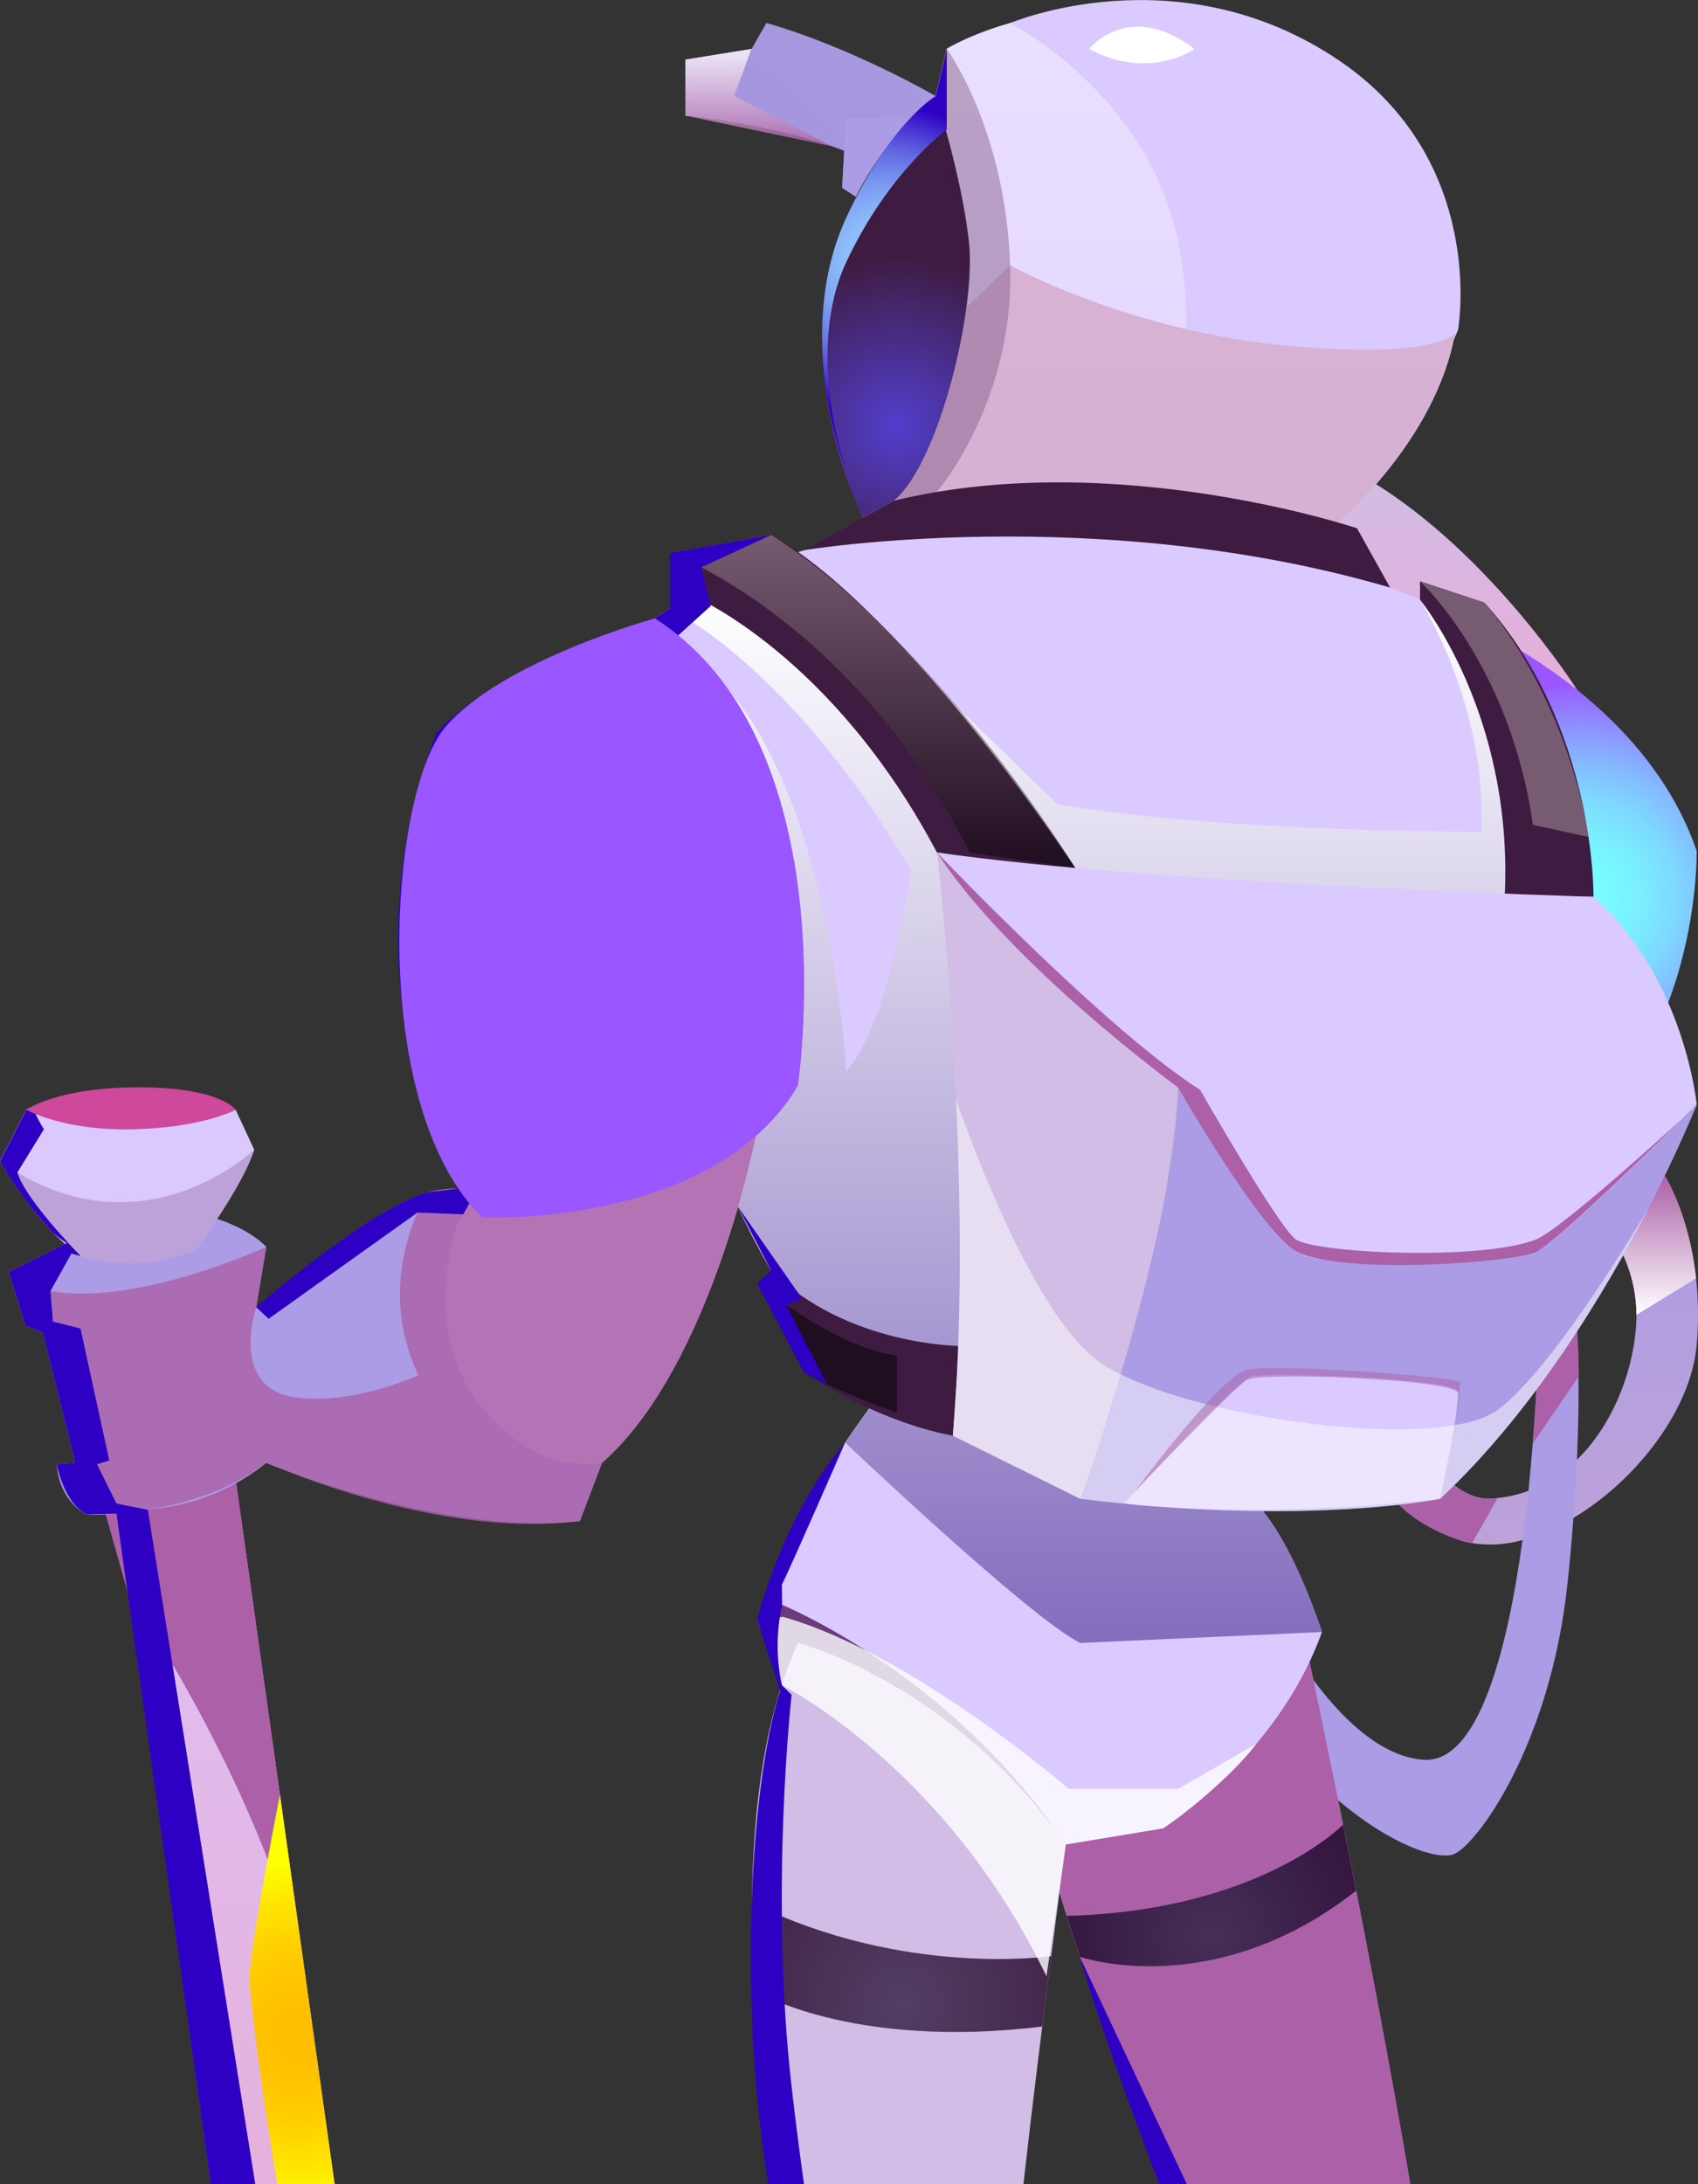<svg width="476" height="612" viewBox="0 0 476 612" fill="none" xmlns="http://www.w3.org/2000/svg">
<rect x="0" y="0" width="476" height="612" fill="#333333" stroke="none"/>
<g clip-path="url(#clip0_2_13)">
<path fill-rule="evenodd" clip-rule="evenodd" d="M262.324 26.942C262.324 26.942 238.65 13.191 214.851 6.447L210.681 13.713L192.166 16.694V32.405C192.166 32.405 218.508 34.999 236.621 42.258L236.101 52.64L247.741 60.16L262.324 26.942Z" fill="url(#paint0_linear_2_13)"/>
<path fill-rule="evenodd" clip-rule="evenodd" d="M255.389 33.299H237.253L236.064 52.625L239.921 55.114L255.389 33.299Z" fill="url(#paint1_linear_2_13)"/>
<path style="mix-blend-mode:multiply" opacity="0.8" fill-rule="evenodd" clip-rule="evenodd" d="M210.644 13.713L205.79 26.942L233.343 41.028L192.129 32.39V16.694L210.644 13.713Z" fill="url(#paint2_linear_2_13)"/>
<path fill-rule="evenodd" clip-rule="evenodd" d="M408.615 431.35C409.934 431.823 411.296 432.167 412.681 432.378C417.408 433.119 422.239 432.821 426.84 431.506C431.872 430.127 436.68 428.031 441.118 425.283C458.622 414.849 474.023 395.054 475.636 376.877C476.192 370.651 476.13 364.384 475.45 358.17C473.465 339.933 466.665 329.41 466.665 329.41L446.708 339.747C450.494 343.498 453.506 347.959 455.572 352.878C457.638 357.796 458.717 363.074 458.749 368.41C458.753 369.928 458.681 371.446 458.533 372.957C457.292 385.627 451.732 399.571 442.107 408.969C438.239 412.812 433.607 415.793 428.512 417.719C425.713 418.758 422.793 419.439 419.823 419.746C419.258 419.805 418.731 419.865 418.173 419.895C404.267 420.804 394.894 398.11 394.894 398.11L384.994 405.362C384.994 405.362 383.373 422.421 408.615 431.35Z" fill="url(#paint3_linear_2_13)"/>
<path fill-rule="evenodd" clip-rule="evenodd" d="M354.036 481.157C375.77 511.714 401.1 522.148 407.552 519.54C414.004 516.931 434.562 488.938 439.371 444.049C440.115 437.342 440.642 431.104 441.081 425.283C441.52 419.462 441.824 413.955 442.07 408.969C442.478 399.384 442.568 391.574 442.508 385.686C442.449 377.376 442.07 372.957 442.07 372.957L431.084 379.932C431.084 379.932 430.831 390.135 429.687 404.393C429.345 408.537 428.943 413.046 428.475 417.748C427.977 422.22 427.449 426.841 426.803 431.506C422.64 461.825 414.568 494.11 399.108 493.074C377.011 491.643 358.697 455.728 358.697 455.728L354.036 481.157Z" fill="url(#paint4_linear_2_13)"/>
<path style="mix-blend-mode:multiply" fill-rule="evenodd" clip-rule="evenodd" d="M466.665 329.41L446.708 339.747C450.494 343.498 453.506 347.959 455.572 352.878C457.638 357.796 458.717 363.074 458.749 368.41L475.45 358.17C473.465 339.933 466.665 329.41 466.665 329.41Z" fill="url(#paint5_linear_2_13)"/>
<path style="mix-blend-mode:multiply" fill-rule="evenodd" clip-rule="evenodd" d="M431.121 379.932C431.121 379.932 430.868 390.135 429.724 404.393L442.582 385.671C442.523 377.361 442.144 372.942 442.144 372.942L431.121 379.932Z" fill="url(#paint6_linear_2_13)"/>
<path style="mix-blend-mode:multiply" fill-rule="evenodd" clip-rule="evenodd" d="M408.615 431.35C409.934 431.823 411.296 432.167 412.681 432.378L419.823 419.776C419.258 419.835 418.731 419.895 418.173 419.925C404.267 420.834 394.894 398.14 394.894 398.14L384.994 405.392C384.994 405.392 383.373 422.421 408.615 431.35Z" fill="url(#paint7_linear_2_13)"/>
<path fill-rule="evenodd" clip-rule="evenodd" d="M0.104 325.527V325.571H0.156V325.676L0.312 325.832V325.884C0.312 325.936 0.364 325.989 0.416 326.086C0.468 326.182 0.468 326.138 0.52 326.19V326.242C0.721 326.555 0.877 326.861 1.085 327.166C1.293 327.472 1.442 327.837 1.643 328.15C1.643 328.15 1.598 328.15 1.643 328.195C1.799 328.351 1.851 328.508 1.955 328.612C2.364 329.275 2.824 329.946 3.285 330.617C3.545 331.027 3.798 331.362 4.11 331.802V331.847C4.259 332.055 4.363 332.264 4.519 332.465C4.772 332.83 5.032 333.136 5.262 333.442C5.307 333.558 5.376 333.665 5.463 333.755C9.248 338.768 13.434 343.464 17.98 347.796C18.188 348.004 18.441 348.206 18.649 348.414C20.596 350.21 21.986 351.395 22.447 351.753L22.596 351.91L30.653 409.163V409.215L32.191 420.32L35.907 446.449L59.165 612H93.823L85.647 553.957L66.181 415.483L56.638 347.84C56.69 347.788 56.638 347.788 56.638 347.788L56.533 346.916C62.296 339.657 67.106 331.687 70.849 323.201C70.953 323.028 71.022 322.835 71.049 322.635C71.138 322.515 71.192 322.373 71.206 322.225C71.258 322.173 71.258 322.173 71.258 322.121L66.055 310.941C51.628 301.998 16.686 305.299 7.336 310.941L5.902 313.721L-0.045 325.348L0.007 325.4C0.059 325.474 0.059 325.474 0.104 325.527Z" fill="url(#paint8_linear_2_13)"/>
<path fill-rule="evenodd" clip-rule="evenodd" d="M325.383 612H395.347C383.544 542.539 367.103 465.626 367.103 465.626L323.993 488.379L290.471 506.057C291.215 509.516 292.211 513.279 293.296 517.237C300.424 543.672 313.461 580.31 325.383 612Z" fill="url(#paint9_linear_2_13)"/>
<path fill-rule="evenodd" clip-rule="evenodd" d="M219.177 472.184C219.177 472.184 212.487 456.116 219.177 444.05C219.177 444.05 273.071 462.51 294.671 511.26L219.177 472.184Z" fill="#6B3B7C"/>
<path fill-rule="evenodd" clip-rule="evenodd" d="M442.114 193.29C442.114 193.29 416.1 152.232 380.422 132.52L354.036 167.794L442.114 193.29Z" fill="url(#paint10_linear_2_13)"/>
<path style="mix-blend-mode:multiply" fill-rule="evenodd" clip-rule="evenodd" d="M35.863 446.434C35.863 446.434 71.54 497.3 85.662 553.942L66.151 415.207L29.605 424.284L35.863 446.434Z" fill="url(#paint11_linear_2_13)"/>
<path fill-rule="evenodd" clip-rule="evenodd" d="M408.615 173.264C408.615 173.264 460.094 193.238 475.614 238.373C475.614 238.373 477.189 303.548 425.695 329.298L408.615 173.264Z" fill="url(#paint12_radial_2_13)"/>
<path fill-rule="evenodd" clip-rule="evenodd" d="M2.475 356.367L7.128 371.429L12.034 373.486L21.094 409.811L15.891 410.214C16.634 420.767 24.179 424.374 24.179 424.374C24.179 424.374 25.665 424.471 28.683 424.374H28.958C29.114 424.374 29.33 424.374 29.582 424.374C32.377 424.217 36.316 423.875 41.408 423.159C41.551 423.123 41.698 423.103 41.846 423.1C41.941 423.094 42.033 423.074 42.121 423.04C43.92 422.787 45.882 422.473 47.956 422.101C57.665 420.327 66.784 416.169 74.498 409.997C74.535 409.997 74.595 409.93 74.625 409.901L75.063 410.087C116.434 426.215 144.678 427.243 156.422 426.714C157.046 426.714 157.663 426.655 158.288 426.587C158.912 426.52 159.373 426.528 159.811 426.461C160.74 426.401 161.424 426.312 161.892 426.245L162.569 426.155L168.783 409.811L156.422 340.022L155.589 335.357C148.159 334.143 140.664 333.374 133.143 333.054C131.559 332.987 129.976 332.987 128.482 333.054C125.626 333.044 122.78 333.389 120.009 334.082C107.098 337.883 92.998 350.367 89.646 353.199C86.294 356.031 71.808 366.242 71.808 366.242L74.662 349.361C68.716 343.399 59.388 341.111 59.388 341.111L54.98 350.136C37.409 357.425 20.046 351.202 20.046 351.202L18.775 348.332L2.475 356.367Z" fill="url(#paint13_linear_2_13)"/>
<path style="mix-blend-mode:multiply" fill-rule="evenodd" clip-rule="evenodd" d="M395.347 612C383.544 542.539 367.103 465.626 367.103 465.626L323.993 488.379L293.296 517.267C300.431 543.665 313.468 580.31 325.39 612H395.347Z" fill="url(#paint14_linear_2_13)"/>
<path fill-rule="evenodd" clip-rule="evenodd" d="M216.917 240.169C226.884 284.059 207.604 311.478 201.799 318.513C200.81 319.698 200.216 320.317 200.216 320.317C200.216 320.317 200.654 322.031 201.702 325.117C205.419 336.072 216.939 364.274 244.507 393.467C244.507 393.467 241.066 398.11 236.933 404.177C234.823 407.292 232.474 410.81 230.385 414.231C221.012 429.449 212.286 453.798 212.286 453.798L218.307 469.203C218.307 469.203 215.639 452.553 219.273 449.684C219.273 449.684 266.612 468.957 298.804 516.797L326.089 512.281C326.089 512.281 358.161 492.053 370.581 457.278L370.24 456.19C370.143 456.003 370.068 455.806 370.017 455.601C368.032 449.967 361.097 431.417 351.955 420.953C351.955 420.953 430.586 342.109 444.062 289.194C457.537 236.278 415.602 177.132 408.615 173.264C405.186 171.349 401.663 169.608 398.06 168.047C376.55 158.59 324.053 141.433 237.877 150.682C237.877 150.682 215.274 155.787 194.165 166.959L194.039 167.026L187.989 170.417L187.803 170.544C186.376 171.416 184.949 172.318 183.551 173.249C183.551 173.249 193.824 180.628 204.066 201.921C208.659 211.587 213.29 224.138 216.917 240.169Z" fill="url(#paint15_linear_2_13)"/>
<path fill-rule="evenodd" clip-rule="evenodd" d="M218.01 222.252C218.01 222.252 231.924 266.887 225.39 312.536C220.113 349.383 206.89 338.129 206.89 338.129L194.158 311.5L218.01 222.252Z" fill="#6B3B7C"/>
<path style="mix-blend-mode:multiply" fill-rule="evenodd" clip-rule="evenodd" d="M201.68 325.117C205.396 336.072 216.917 364.274 244.485 393.467C244.485 393.467 241.044 398.11 236.911 404.177C236.911 404.177 288.621 453.313 302.81 460.349L370.589 457.278L370.247 456.19C370.18 456.004 370.121 455.818 370.024 455.602C368.069 449.751 361.105 430.388 351.962 420.953L421.83 251.281C421.83 251.281 430.244 202.629 398.142 168.137C399.198 169.821 417.021 198.954 415.185 233.036C415.185 233.036 343.772 233.349 296.462 225.382L237.253 168.047L194.143 166.959L194.017 167.026L187.967 170.417L187.781 170.544C187.781 170.544 221.771 186.478 255.419 244.067C255.419 244.067 249.086 287.644 237.223 300.097C237.223 300.097 233.403 227.35 204.192 193.298L204.036 201.921L201.769 318.521L201.68 325.117Z" fill="url(#paint16_linear_2_13)"/>
<path fill-rule="evenodd" clip-rule="evenodd" d="M133.878 392.692C150.178 414.484 168.812 409.833 168.812 409.833C196.752 385.336 209.603 329.342 211.87 318.349C212.145 317.105 212.272 316.449 212.272 316.449L134.124 328.627C133.894 330.121 133.574 331.599 133.165 333.054C132.738 334.46 132.209 335.832 131.582 337.16C130.774 338.95 129.718 340.616 128.445 342.109C128.445 342.109 117.578 370.9 133.878 392.692Z" fill="url(#paint17_linear_2_13)"/>
<path fill-rule="evenodd" clip-rule="evenodd" d="M237.253 131.901C238.447 136.403 240.036 140.79 242.003 145.011L375.086 146.434C375.086 146.434 402.438 123.554 407.842 93.519C408.667 88.877 408.916 84.151 408.585 79.448C405.887 42.929 377.137 10.963 334.481 3.995C291.824 -2.974 265.356 13.684 265.356 13.684L262.257 26.912C262.257 26.912 248.737 34.723 238.279 69.371C232.069 89.701 231.713 111.377 237.253 131.901V131.901Z" fill="url(#paint18_linear_2_13)"/>
<path fill-rule="evenodd" clip-rule="evenodd" d="M286.896 612C291.869 567.73 298.789 516.797 298.789 516.797C266.568 471.29 223.718 460.334 223.718 460.334C205.471 499.462 209.796 563.817 216.91 612H286.896Z" fill="url(#paint19_linear_2_13)"/>
<path fill-rule="evenodd" clip-rule="evenodd" d="M294.671 548.099C294.671 548.099 253.263 554.166 210.837 533.156C210.837 533.156 211.053 551.788 211.395 557.668C211.395 557.668 238.264 574.4 292.159 567.827L294.671 548.099Z" fill="url(#paint20_radial_2_13)"/>
<path fill-rule="evenodd" clip-rule="evenodd" d="M376.498 511.26C376.498 511.26 353.122 535.392 299.056 536.823L302.698 548.278C302.698 548.278 340.085 561.268 380.147 529.765L376.498 511.26Z" fill="url(#paint21_radial_2_13)"/>
<path fill-rule="evenodd" clip-rule="evenodd" d="M216.218 356.039L212.264 359.616L225.39 384.523C225.39 384.523 244.344 397.879 267.11 402.291L277.07 257.184L302.81 245.259C302.81 245.259 255.099 172.05 216.218 149.862L187.818 154.915V170.537L194.158 166.952C194.158 166.952 233.165 183.229 262.658 238.872C283.187 287.152 282.615 322.344 268.835 377.123C268.835 377.123 237.246 376.966 216.218 356.039Z" fill="url(#paint22_radial_2_13)"/>
<path fill-rule="evenodd" clip-rule="evenodd" d="M446.7 251.274C446.7 251.274 468.902 275.704 475.621 309.406C475.621 309.406 408.875 315.107 330.229 304.733C330.229 304.733 291.839 272.566 262.658 238.85C262.658 238.85 350 256.93 446.7 251.274Z" fill="url(#paint23_linear_2_13)"/>
<path fill-rule="evenodd" clip-rule="evenodd" d="M267.118 402.276L302.847 419.954C302.87 419.906 302.89 419.856 302.906 419.805C303.56 418.315 309.09 405.704 315.081 385.522C319.887 369.366 323.661 352.919 326.379 336.281C326.432 336.097 326.474 335.911 326.505 335.722C328.089 325.944 329.389 315.599 330.259 304.778L262.651 238.85C262.651 238.85 266.189 268.706 267.987 308.05C269.355 337.064 269.756 371.153 267.118 402.276Z" fill="url(#paint24_linear_2_13)"/>
<path fill-rule="evenodd" clip-rule="evenodd" d="M302.847 419.954C307.069 420.486 311.167 420.933 315.141 421.296C315.141 421.296 315.356 421.296 315.765 421.356C319.675 421.736 323.488 422.041 327.152 422.324C327.747 422.324 328.334 422.414 328.958 422.451C374.246 425.47 401.056 420.484 403.553 419.992C403.61 419.962 403.675 419.949 403.739 419.954C429.999 395.427 450.119 361.874 462.287 338.219C462.317 338.194 462.338 338.16 462.346 338.122C471.013 321.278 475.666 309.488 475.666 309.488C394.426 312.596 330.259 304.815 330.259 304.815C330.043 313.997 328.616 324.677 326.505 335.759C326.474 335.948 326.432 336.134 326.379 336.318C323.183 352.968 318.493 370.46 314.145 385.127C308.563 403.99 303.501 418.21 302.906 419.835C302.889 419.876 302.869 419.916 302.847 419.954Z" fill="url(#paint25_linear_2_13)"/>
<path fill-rule="evenodd" clip-rule="evenodd" d="M398.075 168.047C398.075 168.047 424.394 199.864 421.808 251.274H446.7C446.7 251.274 447.443 203.65 416.114 168.83L398.075 162.868V168.047Z" fill="url(#paint26_radial_2_13)"/>
<path fill-rule="evenodd" clip-rule="evenodd" d="M262.658 238.85C262.658 238.85 302.795 286.056 330.229 304.733C330.229 304.733 392.33 314.071 475.621 309.406C475.621 309.406 472.328 274.199 446.7 251.274C446.7 251.274 323.911 247.689 262.658 238.85Z" fill="url(#paint27_linear_2_13)"/>
<path fill-rule="evenodd" clip-rule="evenodd" d="M330.229 304.755C330.229 304.755 354.014 345.224 363.862 350.926C373.711 356.627 423.644 354.041 430.482 350.926C437.32 347.811 475.621 309.428 475.621 309.428C475.621 309.428 380.935 309.943 330.229 304.755Z" fill="url(#paint28_linear_2_13)"/>
<path fill-rule="evenodd" clip-rule="evenodd" d="M315.111 421.266C315.111 421.266 315.327 421.266 315.735 421.326C317.222 421.512 321.102 421.922 327.122 422.295C327.717 422.295 328.304 422.384 328.928 422.421C353.819 423.673 378.77 422.848 403.523 419.954C403.58 419.924 403.645 419.911 403.709 419.917C403.709 419.917 406.251 408.186 407.715 399.28C408.459 394.928 408.86 391.253 408.615 389.979C407.872 386.051 355.099 384.494 350.781 385.679C349.51 386.051 345.659 389.509 340.969 394.115C330.289 404.646 315.111 421.266 315.111 421.266Z" fill="url(#paint29_linear_2_13)"/>
<path fill-rule="evenodd" clip-rule="evenodd" d="M321.05 136.328C321.05 136.328 338.769 108.648 330.229 67.434C321.689 26.219 283.173 6.469 283.173 6.469C283.173 6.469 330.229 -13.505 375.242 16.851C417.081 45.075 408.756 92.311 408.756 92.311C408.756 92.311 396.195 126.095 363.989 144.996L321.05 136.328Z" fill="url(#paint30_linear_2_13)"/>
<path fill-rule="evenodd" clip-rule="evenodd" d="M71.272 322.135C71.272 322.135 39.193 353.005 -1.52588e-05 325.378C-1.52588e-05 325.378 11.008 344.502 22.581 351.932C22.581 351.932 38.42 357.544 54.98 350.151C54.98 350.151 68.299 332.011 71.272 322.135Z" fill="url(#paint31_linear_2_13)"/>
<path style="mix-blend-mode:multiply" fill-rule="evenodd" clip-rule="evenodd" d="M237.253 131.901C238.447 136.403 240.036 140.79 242.003 145.011L375.086 146.434C375.086 146.434 402.438 123.554 407.842 93.519C405.292 95.754 395.949 99.928 361.893 96.969C317.036 93.079 283.165 74.342 283.165 74.342L270.886 86.178L237.253 131.901Z" fill="url(#paint32_linear_2_13)"/>
<g style="mix-blend-mode:multiply" opacity="0.5">
<path fill-rule="evenodd" clip-rule="evenodd" d="M250.543 140.308L262.651 137.848C262.651 137.848 284.444 112.546 283.165 74.35C281.887 36.154 265.408 13.713 265.408 13.713L262.309 26.942L250.543 140.308Z" fill="#89618B"/>
</g>
<path fill-rule="evenodd" clip-rule="evenodd" d="M262.324 26.942C262.324 26.942 269.563 49.122 271.629 67.799C273.696 86.476 263.216 129.926 250.543 140.3L242.01 144.996C242.01 144.996 227.226 118.575 231.493 82.973C235.804 46.662 262.324 26.942 262.324 26.942Z" fill="url(#paint33_radial_2_13)"/>
<path fill-rule="evenodd" clip-rule="evenodd" d="M389.698 164.641L380.415 148.021C380.415 148.021 312.636 125.253 250.55 140.3L225.39 154.155C225.39 154.155 307.544 140.561 389.698 164.641Z" fill="url(#paint34_radial_2_13)"/>
<path style="mix-blend-mode:multiply" opacity="0.8" fill-rule="evenodd" clip-rule="evenodd" d="M14.174 361.747V372.256L21.934 376.519L27.181 410.199L24.075 412.502L28.705 424.299H28.98C29.136 424.299 29.352 424.299 29.605 424.299C33.568 424.15 37.518 423.744 41.43 423.085C41.574 423.048 41.721 423.028 41.869 423.025C41.963 423.019 42.056 422.999 42.144 422.965C51.613 421.341 64.375 417.748 74.521 409.923C74.558 409.923 74.617 409.856 74.647 409.826L75.085 410.012C79.679 412.039 120.247 429.315 156.444 426.729C157.069 426.729 157.686 426.669 158.31 426.602C158.82 426.595 159.329 426.552 159.834 426.476C160.577 426.416 161.231 426.356 161.915 426.259L162.591 426.17L168.805 409.826C196.745 385.328 209.596 329.335 211.863 318.342C216.508 314.291 220.488 309.532 223.659 304.241C223.659 304.241 228.222 273.878 222.573 241.085C222.573 241.085 146.113 258.577 114.42 233.051V233.148C109.269 263.705 111.565 308.042 128.542 333.017C125.686 333.006 122.84 333.352 120.068 334.045C119.414 335.074 104.46 358.267 117.274 385.284C117.274 385.284 100.045 393.482 83.499 391.633C63.877 389.398 71.86 366.204 71.86 366.204L74.662 349.361C74.662 349.361 38.606 366.048 14.174 361.747Z" fill="url(#paint35_linear_2_13)"/>
<path fill-rule="evenodd" clip-rule="evenodd" d="M334.882 13.713C334.882 13.713 322.209 22.798 305.3 13.713C305.3 13.713 316.263 -0.298 334.882 13.713Z" fill="white"/>
<path style="mix-blend-mode:multiply" opacity="0.8" fill-rule="evenodd" clip-rule="evenodd" d="M352.163 488.64L330.229 501.25H299.599C299.599 501.25 255.664 463.181 219.504 453.038L212.264 453.783L219.177 472.169C219.177 472.169 265.037 495.005 293.363 553.763L298.796 516.797L326.097 512.266C326.097 512.266 343.831 499.849 352.163 488.64Z" fill="url(#paint36_linear_2_13)"/>
<path style="mix-blend-mode:multiply" opacity="0.5" fill-rule="evenodd" clip-rule="evenodd" d="M267.118 402.276L302.847 419.954C307.069 420.486 311.167 420.933 315.141 421.296C315.141 421.296 315.356 421.296 315.765 421.356C317.252 421.542 321.131 421.952 327.152 422.324C327.747 422.324 328.334 422.414 328.958 422.451C374.246 425.469 401.056 420.484 403.553 419.992C403.61 419.961 403.675 419.949 403.739 419.954C429.999 395.427 450.119 361.874 462.287 338.219C460.733 340.835 435.96 382.981 419.853 395.054C417.148 397.052 412.956 398.483 407.745 399.317C391.044 402.149 363.662 399.601 340.999 394.153C331.002 391.79 321.942 388.831 315.081 385.53C314.769 385.403 314.457 385.254 314.145 385.097C311.838 383.979 309.636 382.654 307.567 381.14C289.728 367.725 272.551 321.032 268.017 308.102C269.355 337.064 269.756 371.153 267.118 402.276Z" fill="url(#paint37_linear_2_13)"/>
<path style="mix-blend-mode:screen" opacity="0.5" fill-rule="evenodd" clip-rule="evenodd" d="M187.818 154.953C187.818 154.953 238.36 172.959 271.897 238.857L301.42 243.202C301.42 243.202 262.472 179.473 216.218 149.9L187.818 154.953Z" fill="url(#paint38_linear_2_13)"/>
<path style="mix-blend-mode:screen" opacity="0.5" fill-rule="evenodd" clip-rule="evenodd" d="M398.075 162.905C398.075 162.905 423.257 185.882 429.724 231.113L445.333 234.519C445.333 234.519 440.717 198.149 416.144 168.83L398.075 162.905Z" fill="url(#paint39_linear_2_13)"/>
<path style="mix-blend-mode:screen" opacity="0.5" fill-rule="evenodd" clip-rule="evenodd" d="M212.264 359.586C212.264 359.586 233.997 377.6 251.457 379.88V395.807C251.457 395.807 236.376 390.747 225.39 384.523L212.264 359.586Z" fill="url(#paint40_linear_2_13)"/>
<path style="mix-blend-mode:multiply" fill-rule="evenodd" clip-rule="evenodd" d="M262.658 238.85C262.658 238.85 309.811 288.448 336.435 305.381C336.435 305.381 358.109 343.339 363.149 347.207C368.188 351.075 414.598 353.4 430.489 347.341C437.617 344.621 471.369 313.624 471.369 313.624C471.369 313.624 436.636 348.049 430.489 350.889C424.342 353.728 377.293 357.276 363.87 350.889C354.044 346.223 330.237 304.718 330.237 304.718C330.237 304.718 282.994 270.152 262.658 238.85Z" fill="url(#paint41_linear_2_13)"/>
<path style="mix-blend-mode:multiply" opacity="0.5" fill-rule="evenodd" clip-rule="evenodd" d="M408.243 395.807C408.243 395.807 409.388 388.675 409.261 387.244C409.135 385.813 357.232 382.027 349.629 383.741C342.025 385.455 318.069 417.979 318.069 417.979C318.069 417.979 345.764 388.913 349.525 386.677C353.285 384.442 404.207 386.253 408.615 390.016C409.737 390.94 408.243 395.807 408.243 395.807Z" fill="url(#paint42_linear_2_13)"/>
<path style="mix-blend-mode:screen" fill-rule="evenodd" clip-rule="evenodd" d="M265.408 13.713V36.31C265.408 36.31 249.138 48.056 237.253 73.396C225.368 98.736 237.253 131.879 237.253 131.879C237.253 131.879 221.956 93.988 237.253 60.912C249.517 34.402 262.309 26.912 262.309 26.912L265.408 13.713Z" fill="url(#paint43_radial_2_13)"/>
<path style="mix-blend-mode:screen" fill-rule="evenodd" clip-rule="evenodd" d="M216.218 149.9L196.559 158.97L199.249 169.784L190.129 178.027C190.129 178.027 142.367 193.014 128.356 213.055C114.345 233.096 115.527 306.216 124.9 326.987C124.9 326.987 96.834 271.434 122.291 205.565C122.291 205.565 134.064 189.109 183.551 173.227L187.818 170.507V154.953L216.218 149.9Z" fill="url(#paint44_radial_2_13)"/>
<path style="mix-blend-mode:screen" fill-rule="evenodd" clip-rule="evenodd" d="M129.842 340.253L117.028 339.747L75.294 369.521L71.785 366.234C71.785 366.234 104.437 338.055 120.024 334.045L128.497 333.017L131.574 337.161L129.842 340.253Z" fill="url(#paint45_radial_2_13)"/>
<path style="mix-blend-mode:screen" fill-rule="evenodd" clip-rule="evenodd" d="M206.883 338.129L224.803 363.797L220.425 365.683L231.857 387.855L225.383 384.524L212.257 359.616L216.211 356.039L206.883 338.129Z" fill="url(#paint46_radial_2_13)"/>
<path style="mix-blend-mode:screen" fill-rule="evenodd" clip-rule="evenodd" d="M210.837 566.463C211.446 581.718 212.958 596.924 215.364 612H225.383C224.186 603.429 223.004 594.277 221.912 584.693C215.691 530.361 221.912 474.882 221.912 474.882L219.177 472.184C217.583 464.767 217.608 457.091 219.251 449.684L219.177 444.05C222.759 436.671 236.911 404.177 236.911 404.177C219.281 424.911 212.264 453.798 212.264 453.798L218.716 473.734C218.716 473.734 208.6 501.25 210.837 566.463Z" fill="url(#paint47_radial_2_13)"/>
<path style="mix-blend-mode:screen" fill-rule="evenodd" clip-rule="evenodd" d="M332.704 612L302.698 548.278C307.567 565.069 316.278 589.127 324.997 612H332.704Z" fill="url(#paint48_radial_2_13)"/>
<path style="mix-blend-mode:screen" fill-rule="evenodd" clip-rule="evenodd" d="M0.104 325.527V325.571C0.133 325.599 0.151 325.636 0.156 325.676C0.208 325.728 0.26 325.832 0.312 325.884C0.364 325.936 0.364 325.989 0.416 326.085C0.669 326.555 1.085 327.271 1.643 328.15C1.643 328.15 1.598 328.15 1.643 328.195C5.301 334.024 9.475 339.512 14.115 344.591C14.199 344.724 14.302 344.845 14.419 344.949C15.523 345.985 16.706 346.932 17.957 347.781C18.221 347.971 18.496 348.143 18.782 348.295L18.626 348.399L18.218 348.556V348.601L2.468 356.374L7.135 371.444L12.011 373.449L21.087 409.811L15.884 410.228C15.884 410.228 17.526 419.537 23.012 423.599H23.064C23.324 423.808 23.577 423.957 23.889 424.165L24.194 424.322L32.659 424.113L35.737 446.181L59.098 611.985H71.555L41.452 423.047L32.682 421.296L32.169 420.32L27.189 410.266L30.63 409.237V409.185L22.573 372.256L14.828 370.303L14.159 361.71L20.061 351.164L22.573 351.91L22.425 351.753C20.678 349.957 6.875 335.603 4.876 328.508L12.309 316.419C11.209 314.688 10.264 312.862 9.484 310.964H7.381L5.946 313.744L-1.52588e-05 325.37L0.052 325.422C0.059 325.474 0.059 325.474 0.104 325.527Z" fill="url(#paint49_radial_2_13)"/>
<path fill-rule="evenodd" clip-rule="evenodd" d="M93.794 612L78.467 502.875C78.467 502.875 70.106 545.356 69.987 554.024C69.905 559.986 74.253 591.847 77.761 612H93.794Z" fill="url(#paint50_radial_2_13)"/>
<path d="M66.077 310.964C66.077 310.964 56.756 315.987 37.238 316.427C17.72 316.866 7.388 310.964 7.388 310.964C7.388 310.964 15.958 304.658 38.881 304.658C61.803 304.658 66.077 310.964 66.077 310.964Z" fill="#CE489C"/>
<path fill-rule="evenodd" clip-rule="evenodd" d="M128.505 333.017C129.454 334.453 130.481 335.837 131.582 337.161C132.701 338.539 133.903 339.848 135.179 341.081C142.277 341.272 149.378 340.918 156.422 340.022C172.878 338.033 195.57 332.644 211.84 318.327C216.485 314.276 220.466 309.518 223.636 304.226C223.636 304.226 228.222 273.878 222.573 241.086C218.114 215.589 207.455 188.573 183.589 173.264C183.589 173.264 141.059 184.936 124.944 203.613C120.41 208.874 116.687 219.644 114.42 233.059V233.156C109.202 263.668 111.499 308.027 128.505 333.017Z" fill="url(#paint51_radial_2_13)"/>
</g>
<defs>
<linearGradient id="paint0_linear_2_13" x1="199.837" y1="59.682" x2="271.432" y2="-15.719" gradientUnits="userSpaceOnUse">
<stop stop-color="#A493D9"/>
<stop offset="1" stop-color="#AB9CE5"/>
</linearGradient>
<linearGradient id="paint1_linear_2_13" x1="-63835.5" y1="-1889.12" x2="-63137.1" y2="-1575.75" gradientUnits="userSpaceOnUse">
<stop stop-color="#A493D9"/>
<stop offset="1" stop-color="#AB9CE5"/>
</linearGradient>
<linearGradient id="paint2_linear_2_13" x1="212.732" y1="41.028" x2="212.732" y2="13.713" gradientUnits="userSpaceOnUse">
<stop stop-color="#AC60A7"/>
<stop offset="1" stop-color="white"/>
</linearGradient>
<linearGradient id="paint3_linear_2_13" x1="430.489" y1="432.796" x2="430.489" y2="329.41" gradientUnits="userSpaceOnUse">
<stop stop-color="#BDA2D9"/>
<stop offset="1" stop-color="#AB9CE5"/>
</linearGradient>
<linearGradient id="paint4_linear_2_13" x1="285382" y1="81369.7" x2="285382" y2="52390.6" gradientUnits="userSpaceOnUse">
<stop stop-color="#BDA2D9"/>
<stop offset="1" stop-color="#AB9CE5"/>
</linearGradient>
<linearGradient id="paint5_linear_2_13" x1="461.083" y1="368.41" x2="461.083" y2="329.41" gradientUnits="userSpaceOnUse">
<stop stop-color="white"/>
<stop offset="1" stop-color="#AC60A7"/>
</linearGradient>
<linearGradient id="paint6_linear_2_13" x1="41193.8" y1="12831.4" x2="41193.8" y2="11504.7" gradientUnits="userSpaceOnUse">
<stop stop-color="white"/>
<stop offset="1" stop-color="#AC60A7"/>
</linearGradient>
<linearGradient id="paint7_linear_2_13" x1="112450" y1="15246.3" x2="112450" y2="13673.4" gradientUnits="userSpaceOnUse">
<stop stop-color="white"/>
<stop offset="1" stop-color="#AC60A7"/>
</linearGradient>
<linearGradient id="paint8_linear_2_13" x1="46.893" y1="645.978" x2="46.893" y2="305.434" gradientUnits="userSpaceOnUse">
<stop stop-color="#E7AED9"/>
<stop offset="1" stop-color="#DACAFF"/>
</linearGradient>
<linearGradient id="paint9_linear_2_13" x1="345920" y1="154118" x2="345920" y2="70473.6" gradientUnits="userSpaceOnUse">
<stop stop-color="#BDA2D9"/>
<stop offset="1" stop-color="#AB9CE5"/>
</linearGradient>
<linearGradient id="paint10_linear_2_13" x1="398.075" y1="193.29" x2="398.075" y2="132.52" gradientUnits="userSpaceOnUse">
<stop stop-color="#E7AED9"/>
<stop offset="1" stop-color="#D1BDE5"/>
</linearGradient>
<linearGradient id="paint11_linear_2_13" x1="206289" y1="83209.6" x2="206289" y2="57384" gradientUnits="userSpaceOnUse">
<stop stop-color="white"/>
<stop offset="1" stop-color="#AC60A7"/>
</linearGradient>
<radialGradient id="paint12_radial_2_13" cx="0" cy="0" r="1" gradientUnits="userSpaceOnUse" gradientTransform="translate(442.122 251.274) rotate(180) scale(59.908 60.07)">
<stop stop-color="#76FFFF"/>
<stop offset="0.15" stop-color="#77FBFF"/>
<stop offset="0.3" stop-color="#7AEEFF"/>
<stop offset="0.46" stop-color="#7ED9FF"/>
<stop offset="0.62" stop-color="#84BBFF"/>
<stop offset="0.78" stop-color="#8D95FF"/>
<stop offset="0.95" stop-color="#9667FF"/>
<stop offset="1" stop-color="#9A56FF"/>
</radialGradient>
<linearGradient id="paint13_linear_2_13" x1="630991" y1="31718.3" x2="579274" y2="48320" gradientUnits="userSpaceOnUse">
<stop stop-color="#A493D9"/>
<stop offset="1" stop-color="#AB9CE5"/>
</linearGradient>
<linearGradient id="paint14_linear_2_13" x1="336420" y1="146495" x2="336420" y2="70473.6" gradientUnits="userSpaceOnUse">
<stop stop-color="white"/>
<stop offset="1" stop-color="#AC60A7"/>
</linearGradient>
<linearGradient id="paint15_linear_2_13" x1="877291" y1="201842" x2="877291" y2="19371.9" gradientUnits="userSpaceOnUse">
<stop stop-color="#E7AED9"/>
<stop offset="1" stop-color="#DACAFF"/>
</linearGradient>
<linearGradient id="paint16_linear_2_13" x1="305.307" y1="460.349" x2="305.307" y2="166.952" gradientUnits="userSpaceOnUse">
<stop stop-color="#836DBE"/>
<stop offset="1" stop-color="white"/>
</linearGradient>
<linearGradient id="paint17_linear_2_13" x1="308570" y1="38207.2" x2="308570" y2="26401.5" gradientUnits="userSpaceOnUse">
<stop stop-color="#E7AED9"/>
<stop offset="1" stop-color="#D1BDE5"/>
</linearGradient>
<linearGradient id="paint18_linear_2_13" x1="321.05" y1="146.412" x2="321.05" y2="2.273" gradientUnits="userSpaceOnUse">
<stop stop-color="#E4D4FF"/>
<stop offset="1" stop-color="#E9E0FF"/>
</linearGradient>
<linearGradient id="paint19_linear_2_13" x1="300679" y1="163785" x2="300679" y2="71922.3" gradientUnits="userSpaceOnUse">
<stop stop-color="#E7AED9"/>
<stop offset="1" stop-color="#D1BDE5"/>
</linearGradient>
<radialGradient id="paint20_radial_2_13" cx="0" cy="0" r="1" gradientUnits="userSpaceOnUse" gradientTransform="translate(252.966 561.499) rotate(180) scale(63.163 63.334)">
<stop offset="0.02" stop-color="#523E63"/>
<stop offset="0.99" stop-color="#3E1B40"/>
</radialGradient>
<radialGradient id="paint21_radial_2_13" cx="0" cy="0" r="1" gradientUnits="userSpaceOnUse" gradientTransform="translate(339.825 542.316) rotate(180) scale(61.409 61.576)">
<stop offset="0.02" stop-color="#452F57"/>
<stop offset="0.99" stop-color="#2E0C35"/>
</radialGradient>
<radialGradient id="paint22_radial_2_13" cx="0" cy="0" r="1" gradientUnits="userSpaceOnUse" gradientTransform="translate(393955 24991.4) scale(17681.2 38813.4)">
<stop offset="0.02" stop-color="#523E63"/>
<stop offset="0.99" stop-color="#3E1B40"/>
</radialGradient>
<linearGradient id="paint23_linear_2_13" x1="369.14" y1="310.993" x2="369.14" y2="238.872" gradientUnits="userSpaceOnUse">
<stop stop-color="#FFC7B3"/>
<stop offset="1" stop-color="#FFEFC9"/>
</linearGradient>
<linearGradient id="paint24_linear_2_13" x1="227299" y1="75752.3" x2="227299" y2="31752.9" gradientUnits="userSpaceOnUse">
<stop stop-color="#E7AED9"/>
<stop offset="1" stop-color="#D1BDE5"/>
</linearGradient>
<linearGradient id="paint25_linear_2_13" x1="559074" y1="50306.8" x2="559074" y2="31429.2" gradientUnits="userSpaceOnUse">
<stop stop-color="#A493D9"/>
<stop offset="1" stop-color="#AB9CE5"/>
</linearGradient>
<radialGradient id="paint26_radial_2_13" cx="0" cy="0" r="1" gradientUnits="userSpaceOnUse" gradientTransform="translate(155398 7891.31) scale(2658.9 4834.04)">
<stop offset="0.02" stop-color="#523E63"/>
<stop offset="0.99" stop-color="#3E1B40"/>
</radialGradient>
<linearGradient id="paint27_linear_2_13" x1="695412" y1="18829.5" x2="695104" y2="10037.7" gradientUnits="userSpaceOnUse">
<stop stop-color="#E7AED9"/>
<stop offset="1" stop-color="#DACAFF"/>
</linearGradient>
<linearGradient id="paint28_linear_2_13" x1="467281" y1="17658.9" x2="467356" y2="11736.9" gradientUnits="userSpaceOnUse">
<stop stop-color="#E7AED9"/>
<stop offset="1" stop-color="#DACAFF"/>
</linearGradient>
<linearGradient id="paint29_linear_2_13" x1="306945" y1="18086.4" x2="306821" y2="14881.2" gradientUnits="userSpaceOnUse">
<stop stop-color="#E7AED9"/>
<stop offset="1" stop-color="#DACAFF"/>
</linearGradient>
<linearGradient id="paint30_linear_2_13" x1="430768" y1="858.251" x2="380016" y2="-24669" gradientUnits="userSpaceOnUse">
<stop stop-color="#E7AED9"/>
<stop offset="1" stop-color="#DACAFF"/>
</linearGradient>
<linearGradient id="paint31_linear_2_13" x1="260932" y1="10099.4" x2="267767" y2="10099.4" gradientUnits="userSpaceOnUse">
<stop stop-color="#BDA2D9"/>
<stop offset="1" stop-color="#AB9CE5"/>
</linearGradient>
<linearGradient id="paint32_linear_2_13" x1="-564615" y1="3676.76" x2="-564615" y2="-3293.78" gradientUnits="userSpaceOnUse">
<stop stop-color="#AC60A7"/>
<stop offset="1" stop-color="white"/>
</linearGradient>
<radialGradient id="paint33_radial_2_13" cx="0" cy="0" r="1" gradientUnits="userSpaceOnUse" gradientTransform="translate(251.412 119.365) rotate(180) scale(48.484 48.615)">
<stop offset="0.02" stop-color="#523ECA"/>
<stop offset="0.99" stop-color="#3E1B40"/>
</radialGradient>
<radialGradient id="paint34_radial_2_13" cx="0" cy="0" r="1" gradientUnits="userSpaceOnUse" gradientTransform="translate(549445 2076.31) scale(26987.6 4842.57)">
<stop offset="0.02" stop-color="#523E63"/>
<stop offset="0.99" stop-color="#3E1B40"/>
</radialGradient>
<linearGradient id="paint35_linear_2_13" x1="-735959" y1="71843.8" x2="-769379" y2="44414.9" gradientUnits="userSpaceOnUse">
<stop stop-color="#AC60A7"/>
<stop offset="1" stop-color="white"/>
</linearGradient>
<linearGradient id="paint36_linear_2_13" x1="-470199" y1="60541.9" x2="-470199" y2="46926.8" gradientUnits="userSpaceOnUse">
<stop stop-color="#AC60A7"/>
<stop offset="1" stop-color="white"/>
</linearGradient>
<linearGradient id="paint37_linear_2_13" x1="-635260" y1="48924.4" x2="-635260" y2="31085.4" gradientUnits="userSpaceOnUse">
<stop stop-color="#AC60A7"/>
<stop offset="1" stop-color="white"/>
</linearGradient>
<linearGradient id="paint38_linear_2_13" x1="244.619" y1="243.202" x2="244.619" y2="149.9" gradientUnits="userSpaceOnUse">
<stop/>
<stop offset="1" stop-color="#B09BA0"/>
</linearGradient>
<linearGradient id="paint39_linear_2_13" x1="151131" y1="12207.8" x2="151131" y2="5326.32" gradientUnits="userSpaceOnUse">
<stop/>
<stop offset="1" stop-color="#B09BA0"/>
</linearGradient>
<linearGradient id="paint40_linear_2_13" x1="134198" y1="13410.7" x2="136265" y2="13410.7" gradientUnits="userSpaceOnUse">
<stop/>
<stop offset="1" stop-color="#B09BA0"/>
</linearGradient>
<linearGradient id="paint41_linear_2_13" x1="-657522" y1="37834.6" x2="-683620" y2="2334.73" gradientUnits="userSpaceOnUse">
<stop stop-color="#AC60A7"/>
<stop offset="1" stop-color="white"/>
</linearGradient>
<linearGradient id="paint42_linear_2_13" x1="298335" y1="14751" x2="298335" y2="13138.3" gradientUnits="userSpaceOnUse">
<stop stop-color="white"/>
<stop offset="1" stop-color="#AC60A7"/>
</linearGradient>
<radialGradient id="paint43_radial_2_13" cx="0" cy="0" r="1" gradientUnits="userSpaceOnUse" gradientTransform="translate(247.934 72.807) rotate(180) scale(43.467 43.584)">
<stop stop-color="#93CBFF"/>
<stop offset="0.14" stop-color="#91C7FE"/>
<stop offset="0.28" stop-color="#8BBAFA"/>
<stop offset="0.42" stop-color="#81A6F4"/>
<stop offset="0.56" stop-color="#7289EB"/>
<stop offset="0.71" stop-color="#6064E0"/>
<stop offset="0.85" stop-color="#4936D3"/>
<stop offset="1" stop-color="#2E00C3"/>
</radialGradient>
<radialGradient id="paint44_radial_2_13" cx="0" cy="0" r="1" gradientUnits="userSpaceOnUse" gradientTransform="translate(370030 30867.5) scale(10213.4 17290.8)">
<stop stop-color="#93CBFF"/>
<stop offset="0.14" stop-color="#91C7FE"/>
<stop offset="0.28" stop-color="#8BBAFA"/>
<stop offset="0.42" stop-color="#81A6F4"/>
<stop offset="0.56" stop-color="#7289EB"/>
<stop offset="0.71" stop-color="#6064E0"/>
<stop offset="0.85" stop-color="#4936D3"/>
<stop offset="1" stop-color="#2E00C3"/>
</radialGradient>
<radialGradient id="paint45_radial_2_13" cx="0" cy="0" r="1" gradientUnits="userSpaceOnUse" gradientTransform="translate(216516 12191) scale(1990.97 1215.59)">
<stop stop-color="#93CBFF"/>
<stop offset="0.14" stop-color="#91C7FE"/>
<stop offset="0.28" stop-color="#8BBAFA"/>
<stop offset="0.42" stop-color="#81A6F4"/>
<stop offset="0.56" stop-color="#7289EB"/>
<stop offset="0.71" stop-color="#6064E0"/>
<stop offset="0.85" stop-color="#4936D3"/>
<stop offset="1" stop-color="#2E00C3"/>
</radialGradient>
<radialGradient id="paint46_radial_2_13" cx="0" cy="0" r="1" gradientUnits="userSpaceOnUse" gradientTransform="translate(-83869.5 17382.3) rotate(180) scale(659.564 1313.25)">
<stop stop-color="#93CBFF"/>
<stop offset="0.14" stop-color="#91C7FE"/>
<stop offset="0.28" stop-color="#8BBAFA"/>
<stop offset="0.42" stop-color="#81A6F4"/>
<stop offset="0.56" stop-color="#7289EB"/>
<stop offset="0.71" stop-color="#6064E0"/>
<stop offset="0.85" stop-color="#4936D3"/>
<stop offset="1" stop-color="#2E00C3"/>
</radialGradient>
<radialGradient id="paint47_radial_2_13" cx="0" cy="0" r="1" gradientUnits="userSpaceOnUse" gradientTransform="translate(91218.8 146448) scale(5749.01 45261.8)">
<stop stop-color="#93CBFF"/>
<stop offset="0.14" stop-color="#91C7FE"/>
<stop offset="0.28" stop-color="#8BBAFA"/>
<stop offset="0.42" stop-color="#81A6F4"/>
<stop offset="0.56" stop-color="#7289EB"/>
<stop offset="0.71" stop-color="#6064E0"/>
<stop offset="0.85" stop-color="#4936D3"/>
<stop offset="1" stop-color="#2E00C3"/>
</radialGradient>
<radialGradient id="paint48_radial_2_13" cx="0" cy="0" r="1" gradientUnits="userSpaceOnUse" gradientTransform="translate(98998.4 50503.2) scale(4327.16 9189.37)">
<stop stop-color="#93CBFF"/>
<stop offset="0.14" stop-color="#91C7FE"/>
<stop offset="0.28" stop-color="#8BBAFA"/>
<stop offset="0.42" stop-color="#81A6F4"/>
<stop offset="0.56" stop-color="#7289EB"/>
<stop offset="0.71" stop-color="#6064E0"/>
<stop offset="0.85" stop-color="#4936D3"/>
<stop offset="1" stop-color="#2E00C3"/>
</radialGradient>
<radialGradient id="paint49_radial_2_13" cx="0" cy="0" r="1" gradientUnits="userSpaceOnUse" gradientTransform="translate(263373 203946) scale(20886.9 87868.2)">
<stop stop-color="#93CBFF"/>
<stop offset="0.14" stop-color="#91C7FE"/>
<stop offset="0.28" stop-color="#8BBAFA"/>
<stop offset="0.42" stop-color="#81A6F4"/>
<stop offset="0.56" stop-color="#7289EB"/>
<stop offset="0.71" stop-color="#6064E0"/>
<stop offset="0.85" stop-color="#4936D3"/>
<stop offset="1" stop-color="#2E00C3"/>
</radialGradient>
<radialGradient id="paint50_radial_2_13" cx="0" cy="0" r="1" gradientUnits="userSpaceOnUse" gradientTransform="translate(83.656 570.003) rotate(180) scale(48.313 48.444)">
<stop stop-color="#FFBC00"/>
<stop offset="0.23" stop-color="#FFC100"/>
<stop offset="0.49" stop-color="#FFCE00"/>
<stop offset="0.76" stop-color="#FFE400"/>
<stop offset="1" stop-color="#FFFF00"/>
</radialGradient>
<radialGradient id="paint51_radial_2_13" cx="0" cy="0" r="1" gradientUnits="userSpaceOnUse" gradientTransform="translate(-400442 -434362) rotate(180) scale(10914.7 21964.6)">
<stop stop-color="#76FFFF"/>
<stop offset="0.15" stop-color="#77FBFF"/>
<stop offset="0.3" stop-color="#7AEEFF"/>
<stop offset="0.46" stop-color="#7ED9FF"/>
<stop offset="0.62" stop-color="#84BBFF"/>
<stop offset="0.78" stop-color="#8D95FF"/>
<stop offset="0.95" stop-color="#9667FF"/>
<stop offset="1" stop-color="#9A56FF"/>
</radialGradient>
<clipPath id="clip0_2_13">
<rect width="476" height="612" fill="white"/>
</clipPath>
</defs>
</svg>
